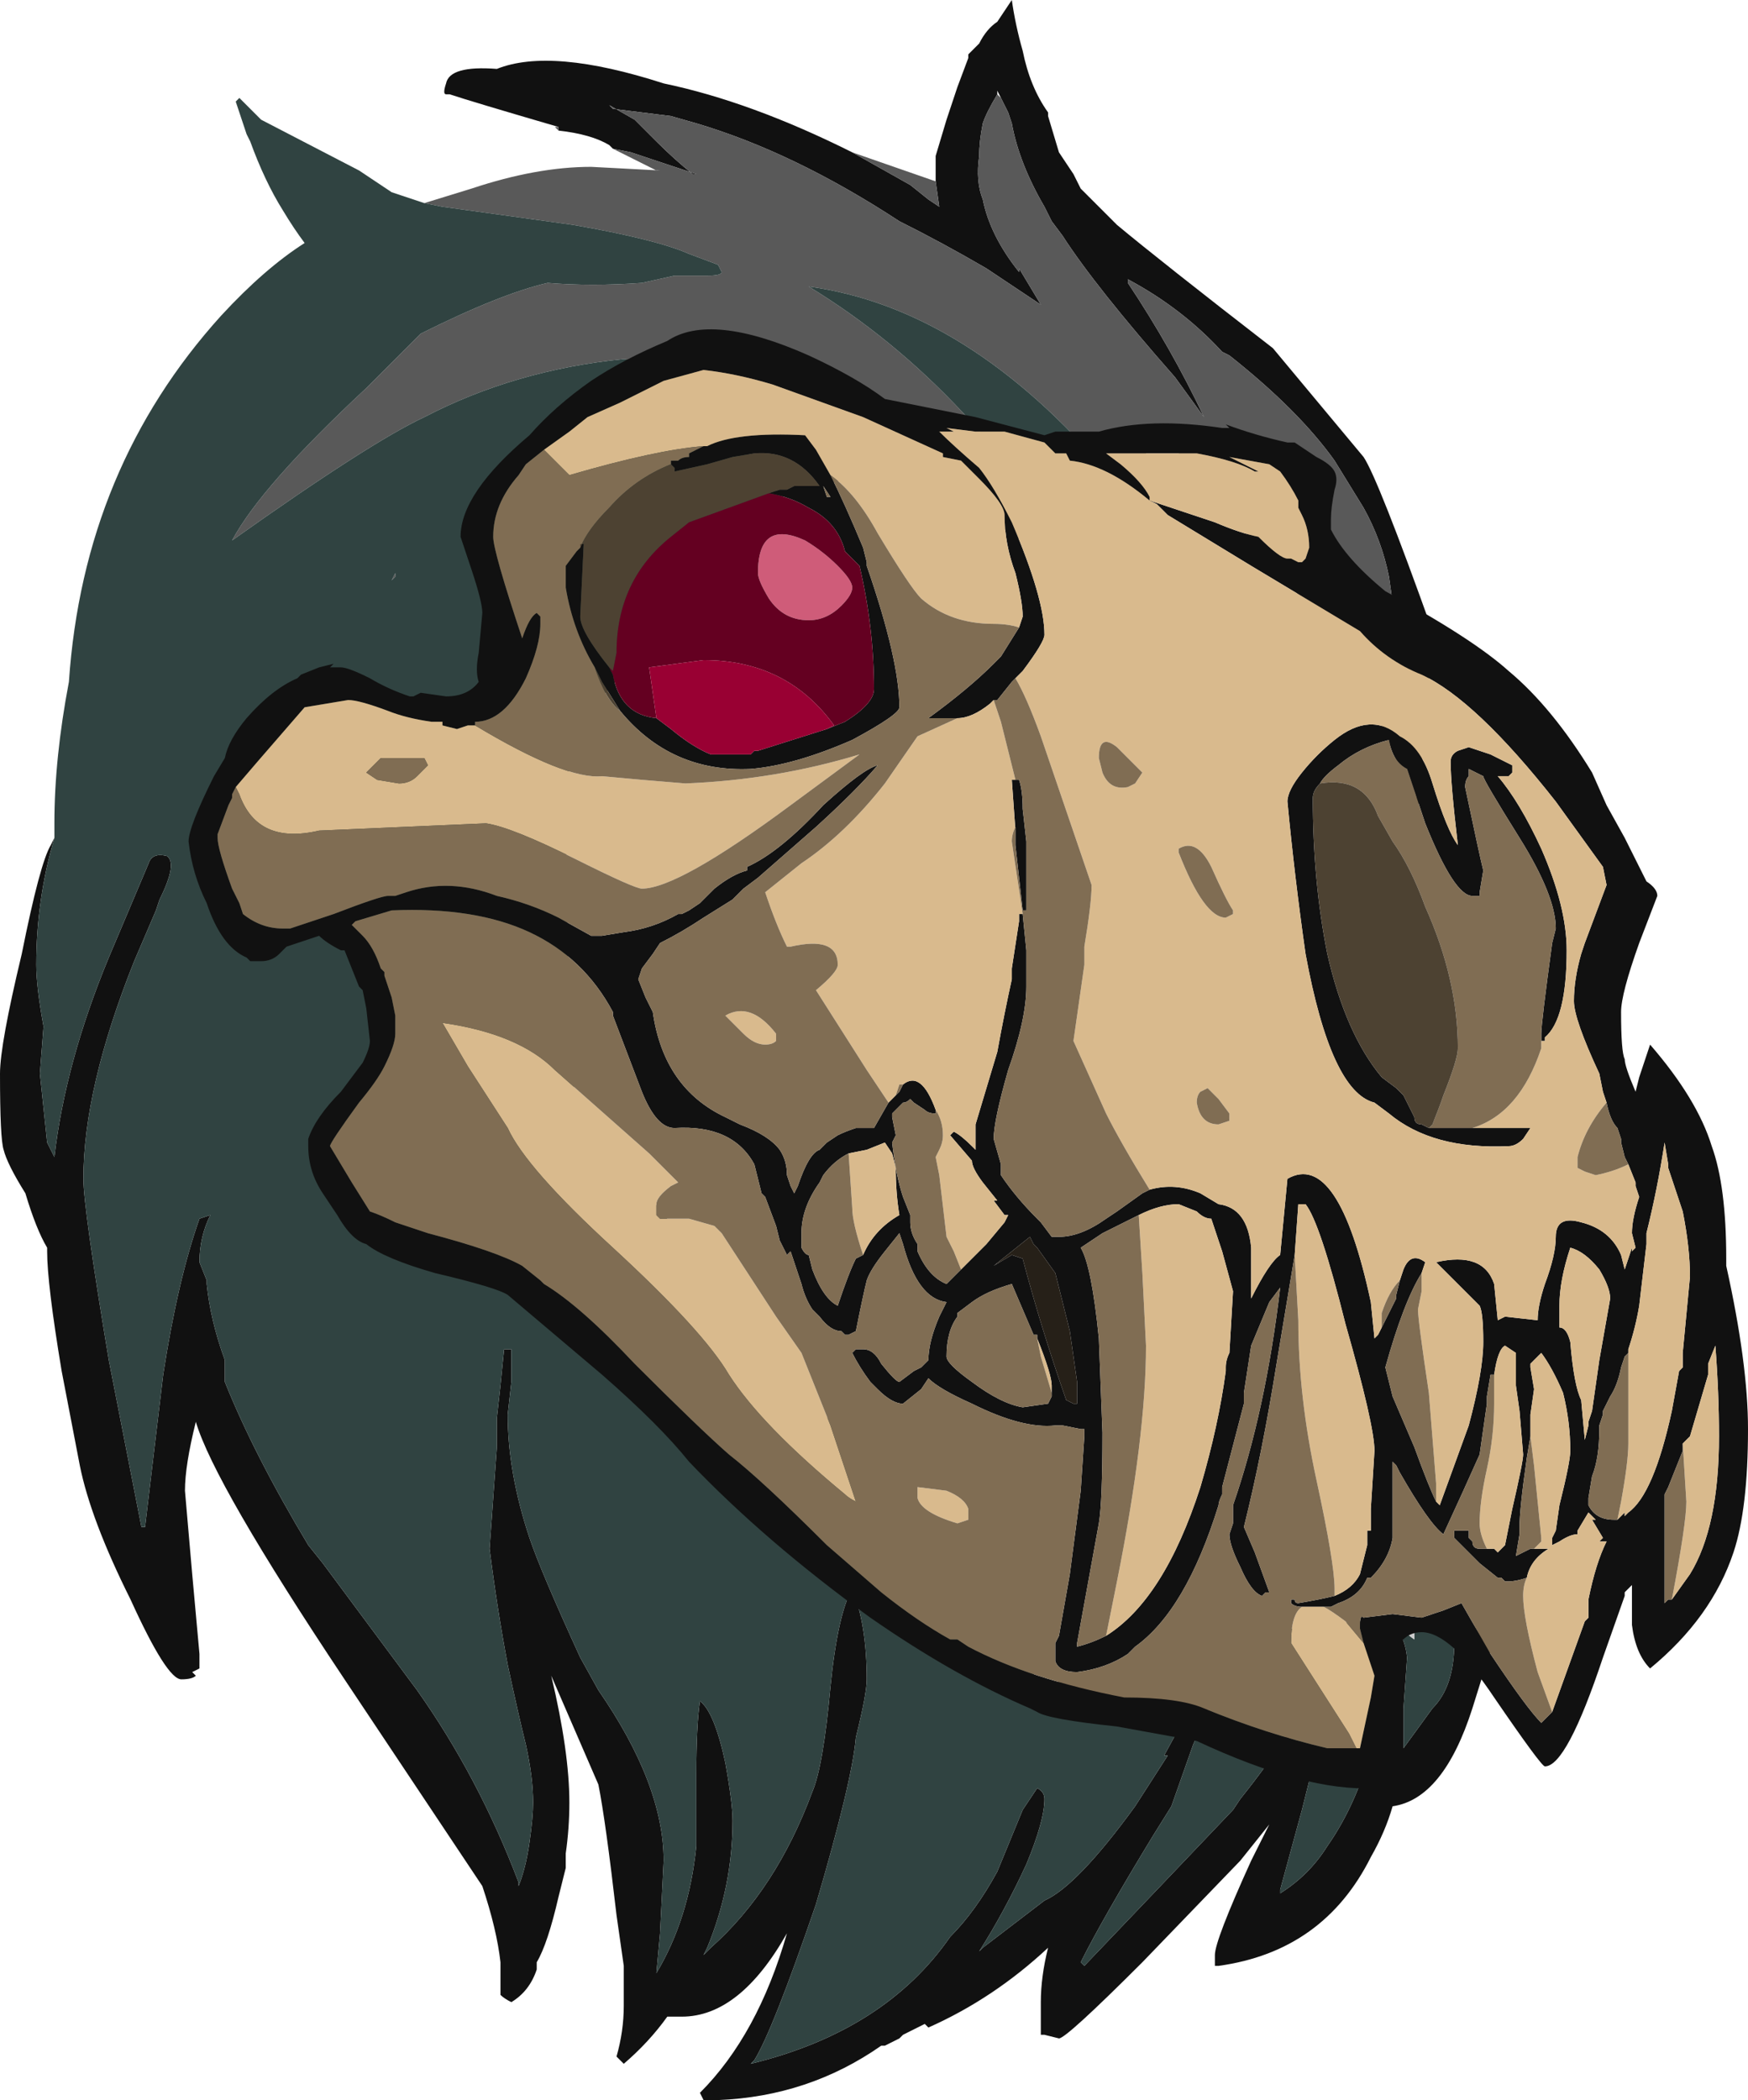 <?xml version="1.0" encoding="UTF-8" standalone="no"?>
<svg xmlns:ffdec="https://www.free-decompiler.com/flash" xmlns:xlink="http://www.w3.org/1999/xlink" ffdec:objectType="shape" height="28.95px" width="24.1px" xmlns="http://www.w3.org/2000/svg">
  <g transform="matrix(1.0, 0.0, 0.0, 1.0, 11.1, 32.05)">
    <path d="M1.8 -29.55 L1.8 -29.9 1.95 -30.4 2.1 -30.85 2.25 -31.25 2.25 -31.3 2.4 -31.45 Q2.5 -31.65 2.65 -31.75 L2.85 -32.05 Q2.9 -31.7 3.0 -31.35 3.1 -30.85 3.35 -30.5 L3.35 -30.45 3.5 -29.95 Q3.6 -29.8 3.7 -29.65 L3.8 -29.45 Q4.0 -29.25 4.3 -28.95 4.9 -28.45 6.45 -27.25 L7.7 -25.75 Q7.9 -25.45 8.65 -23.35 L8.45 -20.85 8.1 -23.75 8.05 -24.1 Q7.95 -24.6 7.7 -25.05 L7.3 -25.7 Q6.8 -26.4 5.85 -27.15 L5.75 -27.2 Q5.2 -27.8 4.45 -28.2 L4.45 -28.15 Q5.05 -27.25 5.5 -26.3 L5.1 -26.85 Q4.0 -28.1 3.55 -28.8 L3.4 -29.0 3.3 -29.2 Q2.95 -29.8 2.85 -30.35 L2.8 -30.5 2.7 -30.7 2.65 -30.8 2.65 -30.75 Q2.5 -30.5 2.45 -30.35 2.4 -30.1 2.4 -29.9 2.35 -29.55 2.45 -29.3 2.55 -28.8 2.95 -28.3 L2.95 -28.35 3.25 -27.85 2.5 -28.35 Q1.9 -28.7 1.3 -29.0 -0.15 -29.95 -1.5 -30.35 L-1.85 -30.45 -2.65 -30.55 -2.7 -30.6 -2.35 -30.4 -2.05 -30.1 Q-1.8 -29.85 -1.55 -29.65 L-1.5 -29.65 -2.4 -29.95 -2.65 -30.0 -2.7 -30.05 Q-2.95 -30.2 -3.4 -30.25 L-3.4 -30.3 Q-4.6 -30.65 -4.9 -30.75 L-4.95 -30.75 Q-5.0 -30.75 -4.95 -30.9 -4.9 -31.15 -4.25 -31.1 -3.5 -31.4 -1.95 -30.9 -0.75 -30.65 0.65 -29.95 L1.45 -29.5 1.7 -29.3 1.85 -29.2 1.8 -29.55 M7.45 -23.25 L7.35 -23.2 7.45 -23.25 M1.45 -25.6 L0.95 -25.55 1.45 -25.6 M3.25 -8.85 L4.1 -8.9 5.7 -9.45 5.75 -9.4 5.55 -8.45 5.35 -8.0 5.05 -7.15 4.8 -6.75 Q4.1 -5.6 3.8 -5.0 L3.85 -4.95 4.9 -6.05 5.9 -7.1 6.0 -7.25 Q6.4 -7.75 6.65 -8.15 L6.95 -7.5 6.85 -7.1 6.55 -6.0 6.55 -5.95 Q6.95 -6.2 7.2 -6.6 7.55 -7.1 7.75 -7.75 L7.95 -9.7 Q8.25 -9.65 8.3 -9.2 L8.25 -8.5 8.25 -7.95 8.65 -8.5 Q8.95 -8.8 8.95 -9.4 L8.95 -9.5 9.15 -9.75 9.45 -9.3 9.2 -8.5 Q8.8 -7.25 8.1 -7.15 8.0 -6.8 7.8 -6.45 7.15 -5.15 5.7 -4.95 L5.65 -4.95 5.65 -5.1 Q5.65 -5.3 6.15 -6.4 L6.4 -6.9 6.0 -6.4 4.65 -5.0 Q3.6 -3.95 3.5 -3.95 L3.3 -4.0 3.25 -4.0 3.25 -4.45 Q3.25 -4.8 3.35 -5.2 2.6 -4.5 1.7 -4.1 L1.65 -4.15 1.35 -4.0 1.3 -3.95 1.1 -3.85 1.05 -3.85 Q0.05 -3.15 -1.2 -3.1 L-1.4 -3.1 -1.45 -3.2 Q-0.65 -4.0 -0.25 -5.4 -0.9 -4.25 -1.7 -4.25 L-1.9 -4.25 Q-2.15 -3.9 -2.5 -3.6 L-2.6 -3.7 Q-2.5 -4.05 -2.5 -4.4 L-2.5 -4.95 -2.6 -5.65 Q-2.75 -6.95 -2.85 -7.45 L-3.5 -8.95 Q-3.25 -7.9 -3.25 -7.2 -3.25 -6.85 -3.3 -6.5 L-3.3 -6.3 -3.4 -5.9 Q-3.55 -5.25 -3.7 -5.0 L-3.7 -4.9 Q-3.8 -4.6 -4.05 -4.45 -4.15 -4.5 -4.2 -4.55 L-4.2 -5.0 Q-4.25 -5.45 -4.45 -6.05 L-6.35 -8.9 Q-8.15 -11.6 -8.4 -12.45 -8.55 -11.85 -8.55 -11.5 L-8.45 -10.35 -8.35 -9.25 Q-8.35 -9.15 -8.35 -9.05 L-8.45 -9.0 -8.4 -8.95 Q-8.45 -8.9 -8.6 -8.9 -8.8 -8.9 -9.3 -10.0 -9.85 -11.1 -10.0 -11.85 L-10.25 -13.15 Q-10.45 -14.35 -10.45 -14.8 L-10.45 -14.85 Q-10.6 -15.1 -10.75 -15.6 -11.0 -16.0 -11.05 -16.2 -11.1 -16.35 -11.1 -17.25 -11.1 -17.65 -10.8 -18.9 -10.55 -20.15 -10.4 -20.4 L-10.35 -20.5 Q-10.6 -19.65 -10.6 -18.75 -10.6 -18.45 -10.5 -17.9 L-10.55 -17.25 -10.45 -16.3 -10.35 -16.1 Q-10.2 -17.4 -9.6 -18.85 L-9.05 -20.15 Q-9.0 -20.3 -8.8 -20.25 -8.65 -20.15 -8.9 -19.65 L-8.95 -19.5 -9.25 -18.8 Q-9.95 -17.05 -9.95 -15.8 -9.95 -15.4 -9.6 -13.3 L-9.15 -11.0 -9.1 -11.0 -8.85 -13.1 Q-8.65 -14.4 -8.35 -15.25 L-8.2 -15.3 Q-8.35 -15.0 -8.35 -14.65 L-8.25 -14.4 -8.25 -14.35 Q-8.2 -13.85 -8.0 -13.3 L-8.0 -13.0 Q-7.6 -12.0 -6.85 -10.75 L-6.65 -10.5 -5.35 -8.75 Q-4.5 -7.55 -3.95 -6.1 L-3.95 -6.05 Q-3.85 -6.3 -3.8 -6.65 -3.75 -7.0 -3.75 -7.2 -3.75 -7.55 -3.85 -8.0 -3.95 -8.4 -4.1 -9.1 -4.25 -9.9 -4.35 -10.7 L-4.25 -12.1 -4.25 -12.5 -4.2 -12.95 -4.15 -13.45 -4.05 -13.45 Q-4.05 -13.3 -4.05 -13.0 L-4.1 -12.55 Q-4.1 -11.75 -3.8 -10.85 -3.65 -10.4 -3.1 -9.2 L-2.85 -8.75 Q-1.95 -7.45 -1.95 -6.4 L-2.0 -5.4 -2.05 -4.85 Q-1.6 -5.6 -1.5 -6.6 -1.5 -6.9 -1.5 -7.6 -1.5 -8.25 -1.45 -8.6 -1.25 -8.45 -1.1 -7.75 -1.0 -7.2 -1.0 -6.95 -1.0 -6.05 -1.35 -5.2 L-1.4 -5.1 -1.3 -5.2 Q-0.4 -6.0 0.1 -7.35 0.25 -7.7 0.35 -8.8 0.45 -9.8 0.65 -10.15 0.85 -9.65 0.85 -8.9 0.85 -8.7 0.7 -8.1 0.65 -7.5 0.15 -5.8 -0.45 -4.05 -0.7 -3.65 L-0.75 -3.6 Q1.1 -4.05 2.0 -5.35 2.35 -5.7 2.65 -6.25 L3.0 -7.1 3.2 -7.4 Q3.3 -7.35 3.3 -7.25 3.3 -6.95 3.05 -6.35 2.75 -5.7 2.4 -5.15 L2.45 -5.2 3.3 -5.85 Q3.75 -6.05 4.55 -7.15 L5.0 -7.85 4.95 -7.85 5.25 -8.4 3.25 -8.85" fill="#111111" fill-rule="evenodd" stroke="none"/>
    <path d="M8.45 -20.85 L7.45 -23.25 7.35 -23.2 5.15 -25.8 4.7 -25.8 4.85 -24.6 4.2 -25.5 Q2.25 -27.8 0.05 -28.1 2.35 -26.7 3.9 -24.0 L1.45 -25.6 0.95 -25.55 -0.35 -25.2 -1.6 -27.0 -2.5 -27.1 Q-4.0 -26.95 -5.25 -26.3 -6.0 -25.95 -7.9 -24.6 -7.5 -25.35 -6.05 -26.7 L-5.3 -27.45 Q-4.2 -28.0 -3.55 -28.15 -2.95 -28.1 -2.25 -28.15 L-1.8 -28.25 Q-1.55 -28.25 -1.35 -28.25 -1.15 -28.25 -1.15 -28.3 L-1.2 -28.4 -1.6 -28.55 Q-2.05 -28.75 -3.2 -28.95 L-5.0 -29.2 -5.25 -29.25 -4.6 -29.45 Q-3.7 -29.75 -2.95 -29.75 L-2.0 -29.7 -2.05 -29.7 -2.65 -30.0 -2.4 -29.95 -1.5 -29.65 -1.55 -29.65 Q-1.8 -29.85 -2.05 -30.1 L-2.35 -30.4 -2.7 -30.6 -2.65 -30.55 -1.85 -30.45 -1.5 -30.35 Q-0.15 -29.95 1.3 -29.0 1.9 -28.7 2.5 -28.35 L3.25 -27.85 2.95 -28.35 2.95 -28.3 Q2.55 -28.8 2.45 -29.3 2.35 -29.55 2.4 -29.9 2.4 -30.1 2.45 -30.35 2.5 -30.5 2.65 -30.75 L2.7 -30.7 2.8 -30.5 2.85 -30.35 Q2.95 -29.8 3.3 -29.2 L3.4 -29.0 3.55 -28.8 Q4.0 -28.1 5.1 -26.85 L5.5 -26.3 Q5.05 -27.25 4.45 -28.15 L4.45 -28.2 Q5.2 -27.8 5.75 -27.2 L5.85 -27.15 Q6.8 -26.4 7.3 -25.7 L7.7 -25.05 Q7.95 -24.6 8.05 -24.1 L8.1 -23.75 8.45 -20.85 M-3.2 -22.0 L-3.3 -21.0 -3.2 -22.0 M-3.25 -17.55 L-3.15 -16.8 -3.25 -17.55 M-3.4 -30.25 L-3.45 -30.3 -3.4 -30.3 -3.4 -30.25 M0.65 -29.95 L1.8 -29.55 1.85 -29.2 1.7 -29.3 1.45 -29.5 0.65 -29.95 M-5.7 -24.05 L-5.65 -24.15 -5.65 -24.1 -5.7 -24.05" fill="#595959" fill-rule="evenodd" stroke="none"/>
    <path d="M5.15 -25.8 L4.7 -25.8 5.15 -25.8 M4.85 -24.6 L3.9 -24.0 Q2.35 -26.7 0.05 -28.1 2.25 -27.8 4.2 -25.5 L4.85 -24.6 M-0.35 -25.2 L-3.2 -22.0 -3.3 -21.0 -3.25 -17.55 -3.15 -16.8 3.25 -8.85 5.25 -8.4 4.95 -7.85 5.0 -7.85 4.55 -7.15 Q3.75 -6.05 3.3 -5.85 L2.45 -5.2 2.4 -5.15 Q2.75 -5.7 3.05 -6.35 3.3 -6.95 3.3 -7.25 3.3 -7.35 3.2 -7.4 L3.0 -7.1 2.65 -6.25 Q2.35 -5.7 2.0 -5.35 1.1 -4.05 -0.75 -3.6 L-0.7 -3.65 Q-0.45 -4.05 0.15 -5.8 0.65 -7.5 0.7 -8.1 0.85 -8.7 0.85 -8.9 0.85 -9.65 0.65 -10.15 0.45 -9.8 0.35 -8.8 0.25 -7.7 0.1 -7.35 -0.4 -6.0 -1.3 -5.2 L-1.4 -5.1 -1.35 -5.2 Q-1.0 -6.05 -1.0 -6.95 -1.0 -7.2 -1.1 -7.75 -1.25 -8.45 -1.45 -8.6 -1.5 -8.25 -1.5 -7.6 -1.5 -6.9 -1.5 -6.6 -1.6 -5.6 -2.05 -4.85 L-2.0 -5.4 -1.95 -6.4 Q-1.95 -7.45 -2.85 -8.75 L-3.1 -9.2 Q-3.65 -10.4 -3.8 -10.85 -4.1 -11.75 -4.1 -12.55 L-4.05 -13.0 Q-4.05 -13.3 -4.05 -13.45 L-4.15 -13.45 -4.2 -12.95 -4.25 -12.5 -4.25 -12.1 -4.35 -10.7 Q-4.25 -9.9 -4.1 -9.1 -3.95 -8.4 -3.85 -8.0 -3.75 -7.55 -3.75 -7.2 -3.75 -7.0 -3.8 -6.65 -3.85 -6.3 -3.95 -6.05 L-3.95 -6.1 Q-4.5 -7.55 -5.35 -8.75 L-6.65 -10.5 -6.85 -10.75 Q-7.6 -12.0 -8.0 -13.0 L-8.0 -13.3 Q-8.2 -13.85 -8.25 -14.35 L-8.25 -14.4 -8.35 -14.65 Q-8.35 -15.0 -8.2 -15.3 L-8.35 -15.25 Q-8.65 -14.4 -8.85 -13.1 L-9.1 -11.0 -9.15 -11.0 -9.6 -13.3 Q-9.95 -15.4 -9.95 -15.8 -9.95 -17.05 -9.25 -18.8 L-8.95 -19.5 -8.9 -19.65 Q-8.65 -20.15 -8.8 -20.25 -9.0 -20.3 -9.05 -20.15 L-9.6 -18.85 Q-10.2 -17.4 -10.35 -16.1 L-10.45 -16.3 -10.55 -17.25 -10.5 -17.9 Q-10.6 -18.45 -10.6 -18.75 -10.6 -19.65 -10.35 -20.5 L-10.35 -20.7 Q-10.35 -21.6 -10.15 -22.65 -9.95 -25.6 -8.05 -27.7 -7.45 -28.35 -6.9 -28.7 -7.05 -28.9 -7.2 -29.15 -7.45 -29.55 -7.65 -30.1 L-7.7 -30.2 -7.85 -30.65 -7.8 -30.7 -7.5 -30.4 -6.15 -29.7 -5.7 -29.4 -5.25 -29.25 -5.0 -29.2 -3.2 -28.95 Q-2.05 -28.75 -1.6 -28.55 L-1.2 -28.4 -1.15 -28.3 Q-1.15 -28.25 -1.35 -28.25 -1.55 -28.25 -1.8 -28.25 L-2.25 -28.15 Q-2.95 -28.1 -3.55 -28.15 -4.2 -28.0 -5.3 -27.45 L-6.05 -26.7 Q-7.5 -25.35 -7.9 -24.6 -6.0 -25.95 -5.25 -26.3 -4.0 -26.95 -2.5 -27.1 L-1.6 -27.0 -0.35 -25.2 M5.8 -9.5 L8.1 -9.75 Q8.25 -9.55 8.4 -9.45 L8.4 -9.75 8.95 -9.75 8.95 -9.5 8.95 -9.4 Q8.95 -8.8 8.65 -8.5 L8.25 -7.95 8.25 -8.5 8.3 -9.2 Q8.25 -9.65 7.95 -9.7 L7.75 -7.75 Q7.55 -7.1 7.2 -6.6 6.95 -6.2 6.55 -5.95 L6.55 -6.0 6.85 -7.1 6.95 -7.5 6.65 -8.15 Q6.4 -7.75 6.0 -7.25 L5.9 -7.1 4.9 -6.05 3.85 -4.95 3.8 -5.0 Q4.1 -5.6 4.8 -6.75 L5.05 -7.15 5.35 -8.0 5.55 -8.45 5.75 -9.4 5.8 -9.5 M-5.7 -24.05 L-5.65 -24.1 -5.65 -24.15 -5.7 -24.05" fill="#304341" fill-rule="evenodd" stroke="none"/>
    <path d="M4.1 -8.9 L5.7 -9.45 5.8 -9.5 5.75 -9.4 5.7 -9.45 4.1 -8.9" fill="#8c8c8c" fill-rule="evenodd" stroke="none"/>
    <path d="M8.1 -9.75 L8.4 -9.75 8.4 -9.45 Q8.25 -9.55 8.1 -9.75 M8.95 -9.75 L9.15 -9.75 8.95 -9.5 8.95 -9.75" fill="#cccccc" fill-rule="evenodd" stroke="none"/>
    <path d="M11.75 -19.7 L11.5 -19.05 Q11.25 -18.35 11.25 -18.1 11.25 -17.55 11.3 -17.45 11.3 -17.35 11.45 -17.0 L11.5 -17.2 11.65 -17.65 Q12.3 -16.9 12.5 -16.25 12.7 -15.7 12.7 -14.7 L12.7 -14.6 Q13.0 -13.25 13.0 -12.35 13.0 -11.25 12.8 -10.65 12.5 -9.75 11.65 -9.05 11.45 -9.25 11.4 -9.65 L11.4 -10.2 11.3 -10.1 11.3 -10.05 11.0 -9.2 Q10.5 -7.7 10.2 -7.7 10.15 -7.7 9.5 -8.65 8.9 -9.55 8.5 -9.55 8.15 -9.55 8.05 -9.0 8.0 -8.7 8.0 -8.45 8.0 -8.35 8.05 -8.1 L8.15 -7.75 Q8.15 -7.65 8.1 -7.55 8.0 -7.4 7.85 -7.4 6.9 -7.35 5.4 -8.05 L4.3 -8.25 Q3.35 -8.35 3.2 -8.45 L3.1 -8.5 Q2.05 -8.95 0.9 -9.75 -0.55 -10.8 -1.6 -11.9 -2.0 -12.4 -2.8 -13.1 -3.45 -13.65 -4.1 -14.2 -4.25 -14.3 -5.1 -14.5 -5.8 -14.7 -6.05 -14.9 -6.25 -14.95 -6.45 -15.3 L-6.65 -15.6 Q-6.85 -15.9 -6.85 -16.25 L-6.85 -16.35 Q-6.75 -16.65 -6.4 -17.0 L-6.1 -17.4 Q-6.0 -17.6 -6.0 -17.7 L-6.05 -18.15 -6.1 -18.4 -6.15 -18.45 -6.35 -18.95 -6.4 -18.95 Q-6.6 -19.05 -6.7 -19.15 L-7.15 -19.0 -7.25 -18.9 Q-7.35 -18.8 -7.5 -18.8 L-7.65 -18.8 -7.7 -18.85 Q-8.05 -19.0 -8.25 -19.6 -8.45 -20.0 -8.5 -20.45 -8.5 -20.65 -8.15 -21.35 L-8.0 -21.6 Q-7.95 -21.85 -7.7 -22.15 -7.35 -22.55 -7.0 -22.7 L-6.95 -22.75 -6.7 -22.85 -6.5 -22.9 -6.55 -22.85 -6.4 -22.85 Q-6.3 -22.85 -6.0 -22.7 -5.75 -22.55 -5.45 -22.45 L-5.4 -22.45 -5.3 -22.5 -4.95 -22.45 Q-4.65 -22.45 -4.5 -22.65 -4.55 -22.8 -4.5 -23.05 L-4.45 -23.6 Q-4.45 -23.75 -4.6 -24.2 L-4.75 -24.65 Q-4.75 -25.25 -3.8 -26.05 -3.45 -26.45 -2.95 -26.8 -2.5 -27.1 -1.9 -27.35 -1.3 -27.75 0.05 -27.15 0.7 -26.85 1.1 -26.55 L2.35 -26.3 3.3 -26.05 3.45 -26.1 4.05 -26.1 Q4.75 -26.3 5.75 -26.15 L5.85 -26.15 5.8 -26.2 Q6.2 -26.05 6.65 -25.95 L6.75 -25.95 7.05 -25.75 Q7.25 -25.65 7.3 -25.55 7.35 -25.45 7.3 -25.3 7.25 -25.05 7.25 -24.9 L7.25 -24.75 Q7.45 -24.35 8.0 -23.9 9.2 -23.25 9.7 -22.8 10.3 -22.3 10.85 -21.4 L11.05 -20.95 11.3 -20.5 11.6 -19.9 Q11.75 -19.8 11.75 -19.7 M11.2 -11.1 L11.3 -11.2 11.3 -11.15 11.35 -11.2 Q11.7 -11.45 11.95 -12.6 L12.05 -13.15 12.1 -13.2 12.1 -13.4 12.2 -14.45 Q12.2 -14.85 12.1 -15.35 L11.9 -15.95 11.9 -16.0 11.85 -16.3 Q11.75 -15.65 11.6 -15.05 L11.6 -14.9 11.5 -14.05 Q11.45 -13.75 11.35 -13.45 L11.35 -13.4 11.3 -13.35 11.25 -13.2 Q11.2 -12.95 11.1 -12.8 L11.0 -12.6 11.0 -12.55 10.95 -12.4 10.95 -12.35 Q10.95 -11.95 10.85 -11.7 L10.8 -11.4 10.8 -11.3 Q10.9 -11.1 11.15 -11.1 L11.2 -11.1 M11.05 -16.85 L11.0 -17.0 10.95 -17.25 Q10.6 -18.0 10.6 -18.25 10.6 -18.55 10.7 -18.9 L10.75 -19.05 11.05 -19.85 11.0 -20.1 10.35 -21.0 Q9.25 -22.4 8.5 -22.75 8.0 -22.95 7.65 -23.35 L6.15 -24.25 5.0 -24.95 4.85 -25.1 4.75 -25.15 5.65 -24.85 Q6.0 -24.7 6.25 -24.65 6.55 -24.35 6.65 -24.35 L6.7 -24.35 6.8 -24.3 6.85 -24.3 6.9 -24.35 6.95 -24.5 Q6.95 -24.75 6.85 -24.95 L6.8 -25.05 6.8 -25.15 Q6.7 -25.35 6.55 -25.55 L6.4 -25.65 5.85 -25.75 6.25 -25.55 6.2 -25.55 Q5.95 -25.7 5.4 -25.8 L4.15 -25.8 4.35 -25.65 Q4.65 -25.4 4.75 -25.2 L4.75 -25.15 Q4.15 -25.65 3.65 -25.7 L3.6 -25.8 3.45 -25.8 3.3 -25.95 2.75 -26.1 2.35 -26.1 1.95 -26.15 2.05 -26.1 1.85 -26.1 Q2.05 -25.9 2.4 -25.6 2.6 -25.35 2.85 -24.85 3.3 -23.8 3.3 -23.3 3.3 -23.2 3.0 -22.8 L2.9 -22.7 2.85 -22.65 2.65 -22.4 2.6 -22.4 2.55 -22.35 Q2.3 -22.15 2.1 -22.15 L1.7 -22.15 Q2.25 -22.55 2.6 -22.9 L2.7 -23.0 2.95 -23.4 3.0 -23.55 Q3.0 -23.75 2.9 -24.15 2.75 -24.55 2.75 -24.95 2.75 -25.1 2.4 -25.45 L2.15 -25.7 1.9 -25.75 1.9 -25.8 0.8 -26.3 -0.45 -26.75 Q-0.95 -26.9 -1.4 -26.95 L-1.95 -26.8 -2.55 -26.5 -3.0 -26.3 -3.25 -26.1 -3.6 -25.85 -3.85 -25.65 -3.95 -25.5 Q-4.3 -25.1 -4.3 -24.65 -4.3 -24.45 -3.9 -23.25 -3.8 -23.55 -3.7 -23.6 L-3.65 -23.55 -3.65 -23.45 Q-3.65 -23.15 -3.85 -22.7 -4.15 -22.1 -4.55 -22.1 L-4.55 -22.05 -4.65 -22.05 -4.8 -22.0 -5.0 -22.05 -5.0 -22.1 -5.15 -22.1 Q-5.5 -22.15 -5.75 -22.25 -6.15 -22.4 -6.3 -22.4 L-6.9 -22.3 -7.55 -21.55 -7.85 -21.2 -7.9 -21.1 -7.9 -21.05 -7.95 -20.95 -8.1 -20.55 -8.1 -20.5 Q-8.1 -20.35 -7.9 -19.8 L-7.8 -19.6 -7.75 -19.45 Q-7.5 -19.25 -7.2 -19.25 L-7.1 -19.25 -6.5 -19.45 Q-5.85 -19.7 -5.75 -19.7 L-5.65 -19.7 -5.5 -19.75 Q-4.9 -19.95 -4.25 -19.7 -3.8 -19.6 -3.4 -19.4 L-2.95 -19.15 -2.8 -19.15 -2.5 -19.2 Q-2.1 -19.25 -1.75 -19.45 L-1.7 -19.45 -1.6 -19.5 -1.45 -19.6 -1.25 -19.8 Q-1.0 -20.0 -0.8 -20.05 L-0.8 -20.1 Q-0.35 -20.3 0.25 -20.95 0.8 -21.45 1.0 -21.5 0.7 -21.15 0.15 -20.65 L-0.65 -19.95 -0.85 -19.8 -1.0 -19.65 -1.4 -19.4 Q-1.7 -19.2 -2.0 -19.05 L-2.1 -18.9 -2.25 -18.7 -2.3 -18.55 -2.2 -18.3 -2.1 -18.1 Q-1.95 -17.05 -1.1 -16.65 L-0.9 -16.55 Q-0.5 -16.4 -0.35 -16.2 -0.25 -16.05 -0.25 -15.85 L-0.2 -15.7 -0.15 -15.6 -0.1 -15.7 Q0.05 -16.15 0.2 -16.2 L0.3 -16.3 0.45 -16.4 Q0.55 -16.45 0.7 -16.5 L0.95 -16.5 1.15 -16.85 1.25 -16.95 1.3 -17.0 1.35 -17.1 Q1.6 -17.3 1.8 -16.75 L1.8 -16.7 Q1.7 -16.7 1.65 -16.75 L1.5 -16.85 1.45 -16.9 Q1.4 -16.85 1.35 -16.85 L1.2 -16.7 1.2 -16.65 1.25 -16.4 1.2 -16.3 Q1.25 -15.85 1.35 -15.55 L1.45 -15.3 1.45 -15.2 Q1.45 -15.05 1.55 -14.9 L1.55 -14.8 Q1.7 -14.45 1.95 -14.35 L2.15 -14.55 2.5 -14.9 2.75 -15.2 2.8 -15.3 2.75 -15.3 2.6 -15.5 2.65 -15.5 2.45 -15.75 Q2.3 -15.95 2.3 -16.05 L2.0 -16.4 2.05 -16.45 Q2.15 -16.4 2.3 -16.25 L2.35 -16.2 2.35 -16.55 2.65 -17.55 Q2.75 -18.1 2.85 -18.55 L2.85 -18.7 2.95 -19.35 2.95 -19.45 3.0 -19.45 3.05 -18.95 3.05 -18.45 Q3.05 -18.0 2.8 -17.3 2.6 -16.6 2.6 -16.35 L2.7 -16.0 2.7 -15.85 Q2.9 -15.55 3.2 -15.25 L3.25 -15.2 3.4 -15.0 3.5 -15.0 Q3.8 -15.0 4.15 -15.25 L4.3 -15.35 4.65 -15.6 4.75 -15.65 Q5.1 -15.75 5.45 -15.6 L5.7 -15.45 Q6.1 -15.4 6.15 -14.85 L6.15 -14.15 Q6.4 -14.65 6.55 -14.75 L6.65 -15.8 Q7.35 -16.2 7.8 -14.1 L7.85 -13.6 7.9 -13.65 7.95 -13.75 8.15 -14.15 8.15 -14.2 8.2 -14.4 8.25 -14.55 Q8.35 -14.8 8.55 -14.65 L8.5 -14.5 Q8.25 -14.1 8.0 -13.2 L8.1 -12.8 8.4 -12.1 Q8.6 -11.55 8.7 -11.35 L8.75 -11.3 9.15 -12.4 Q9.35 -13.15 9.35 -13.55 9.35 -13.95 9.3 -14.05 L8.7 -14.65 Q9.35 -14.8 9.5 -14.35 L9.55 -13.85 9.65 -13.9 10.1 -13.85 Q10.1 -14.05 10.2 -14.35 10.35 -14.75 10.35 -15.0 10.35 -15.3 10.7 -15.2 11.1 -15.1 11.25 -14.75 L11.3 -14.55 11.4 -14.85 11.4 -14.8 11.45 -14.85 11.4 -15.05 Q11.4 -15.25 11.5 -15.55 L11.45 -15.7 11.45 -15.75 11.35 -16.0 11.3 -16.1 11.25 -16.3 11.25 -16.35 11.2 -16.5 Q11.1 -16.6 11.05 -16.85 M9.2 -16.5 L10.0 -16.5 9.9 -16.35 Q9.8 -16.25 9.7 -16.25 8.65 -16.2 8.05 -16.7 L7.85 -16.85 Q7.25 -17.0 6.9 -18.9 6.75 -19.95 6.65 -21.0 6.65 -21.15 6.85 -21.4 7.05 -21.65 7.3 -21.85 7.8 -22.25 8.2 -21.9 8.5 -21.75 8.65 -21.25 8.85 -20.6 9.0 -20.4 8.9 -21.25 8.9 -21.55 8.9 -21.65 9.0 -21.7 L9.15 -21.75 9.45 -21.65 9.75 -21.5 9.75 -21.4 9.7 -21.35 Q9.65 -21.35 9.55 -21.35 9.85 -21.0 10.15 -20.35 10.5 -19.55 10.5 -18.95 10.5 -18.0 10.2 -17.75 L10.2 -17.7 10.15 -17.7 10.15 -17.8 Q10.15 -17.95 10.3 -19.05 L10.35 -19.25 Q10.35 -19.7 9.85 -20.5 9.35 -21.3 9.35 -21.35 9.25 -21.4 9.15 -21.45 L9.15 -21.35 Q9.1 -21.3 9.1 -21.2 9.3 -20.25 9.35 -20.05 L9.3 -19.75 9.3 -19.7 9.2 -19.7 Q8.95 -19.7 8.55 -20.7 L8.3 -21.45 Q8.1 -21.55 8.05 -21.85 7.65 -21.75 7.35 -21.5 7.15 -21.35 7.1 -21.25 7.0 -21.15 7.0 -21.05 7.0 -19.9 7.2 -18.9 7.45 -17.8 7.95 -17.2 L8.15 -17.05 8.25 -16.95 8.4 -16.65 Q8.4 -16.55 8.5 -16.55 L8.6 -16.5 8.65 -16.5 Q8.8 -16.5 9.2 -16.5 M-1.4 -25.9 L-1.35 -25.9 Q-0.95 -26.1 0.0 -26.05 L0.15 -25.85 0.35 -25.5 Q0.55 -25.1 0.8 -24.5 L0.85 -24.3 0.85 -24.25 Q1.3 -22.95 1.3 -22.3 1.3 -22.2 0.65 -21.85 -0.15 -21.5 -0.75 -21.45 -1.85 -21.4 -2.55 -22.25 L-2.8 -22.65 -2.9 -22.85 Q-3.2 -23.35 -3.3 -23.95 L-3.3 -24.25 -3.15 -24.45 -3.1 -24.5 -3.1 -24.55 -3.05 -24.55 -3.05 -24.6 -3.1 -23.55 Q-3.1 -23.35 -2.7 -22.85 L-2.65 -22.75 Q-2.55 -22.2 -2.05 -22.15 L-1.85 -22.0 Q-1.55 -21.75 -1.3 -21.65 L-0.75 -21.65 -0.7 -21.7 -0.65 -21.7 0.3 -22.0 0.55 -22.1 Q0.95 -22.35 0.95 -22.55 0.95 -23.4 0.75 -24.25 L0.55 -24.45 Q0.45 -24.85 0.05 -25.05 -0.2 -25.2 -0.5 -25.25 L-0.35 -25.3 -0.25 -25.3 -0.15 -25.35 0.2 -25.35 Q-0.15 -25.85 -0.7 -25.8 L-1.0 -25.75 -1.35 -25.65 -1.8 -25.55 -1.8 -25.6 -1.85 -25.65 -1.85 -25.7 -1.75 -25.7 Q-1.7 -25.75 -1.6 -25.75 L-1.6 -25.8 -1.4 -25.9 M0.3 -25.2 L0.35 -25.2 0.25 -25.35 0.3 -25.2 M2.9 -21.3 L2.95 -21.3 Q3.0 -21.15 3.0 -20.9 L3.05 -20.45 3.05 -19.5 3.0 -19.5 2.9 -20.4 2.9 -20.6 2.85 -21.3 2.9 -21.3 M0.8 -14.75 Q0.95 -15.1 1.3 -15.3 1.25 -15.6 1.25 -15.95 L1.2 -16.15 1.1 -16.3 0.85 -16.2 0.6 -16.15 Q0.4 -16.05 0.25 -15.85 L0.2 -15.75 Q-0.05 -15.4 -0.05 -15.05 L-0.05 -14.85 Q0.0 -14.75 0.05 -14.75 L0.1 -14.55 Q0.25 -14.15 0.45 -14.05 0.6 -14.5 0.7 -14.7 L0.8 -14.75 M6.75 -14.75 L6.5 -13.25 Q6.3 -12.0 6.05 -11.0 L6.2 -10.65 6.4 -10.1 6.35 -10.1 6.3 -10.05 Q6.15 -10.1 6.0 -10.45 5.85 -10.75 5.85 -10.9 L5.9 -11.05 5.9 -11.3 Q6.35 -12.6 6.55 -14.3 L6.4 -14.1 6.15 -13.5 6.05 -12.85 6.05 -12.7 5.75 -11.55 5.75 -11.45 Q5.7 -11.35 5.7 -11.3 5.25 -9.85 4.55 -9.35 L4.45 -9.25 Q4.15 -9.05 3.75 -9.0 3.5 -9.0 3.45 -9.15 3.45 -9.25 3.45 -9.35 L3.45 -9.4 3.5 -9.5 3.65 -10.35 3.8 -11.5 3.85 -12.25 3.85 -12.35 3.8 -12.35 3.55 -12.4 3.45 -12.4 Q3.0 -12.35 2.3 -12.7 1.85 -12.9 1.7 -13.05 L1.6 -12.9 1.35 -12.7 Q1.2 -12.7 1.0 -12.9 L0.9 -13.0 Q0.75 -13.2 0.65 -13.4 L0.7 -13.45 0.8 -13.45 Q0.95 -13.45 1.05 -13.25 1.25 -13.0 1.3 -13.0 L1.5 -13.15 1.6 -13.2 1.7 -13.3 Q1.7 -13.55 1.85 -13.9 L1.95 -14.1 Q1.55 -14.15 1.35 -14.9 L1.3 -15.05 1.1 -14.8 Q0.9 -14.55 0.85 -14.4 0.8 -14.2 0.7 -13.7 L0.6 -13.65 0.55 -13.65 0.5 -13.7 Q0.35 -13.7 0.2 -13.9 L0.1 -14.0 Q0.0 -14.15 -0.05 -14.35 L-0.2 -14.8 -0.25 -14.75 -0.35 -14.95 -0.4 -15.15 -0.55 -15.55 -0.6 -15.6 -0.7 -16.0 Q-1.0 -16.55 -1.8 -16.5 -2.05 -16.5 -2.25 -17.0 L-2.65 -18.05 -2.65 -18.1 Q-3.05 -18.85 -3.8 -19.2 -4.55 -19.55 -5.7 -19.5 L-6.2 -19.35 -6.25 -19.3 -6.1 -19.15 Q-5.95 -19.0 -5.85 -18.7 L-5.8 -18.65 -5.8 -18.6 Q-5.75 -18.45 -5.7 -18.3 L-5.65 -18.05 -5.65 -17.8 Q-5.65 -17.65 -5.8 -17.35 -5.9 -17.15 -6.15 -16.85 -6.55 -16.3 -6.55 -16.25 L-6.25 -15.75 -6.0 -15.35 Q-5.85 -15.3 -5.65 -15.2 L-5.2 -15.05 Q-4.25 -14.8 -3.9 -14.6 L-3.65 -14.4 -3.6 -14.35 Q-3.1 -14.05 -2.35 -13.25 -1.45 -12.35 -1.05 -12.0 -0.6 -11.65 0.3 -10.75 L1.05 -10.1 Q1.55 -9.7 2.0 -9.45 2.05 -9.45 2.1 -9.45 L2.25 -9.35 Q3.1 -8.9 4.4 -8.65 5.15 -8.65 5.5 -8.5 6.35 -8.15 7.2 -7.95 L7.6 -7.95 7.65 -7.95 7.8 -8.65 7.85 -8.95 7.7 -9.4 7.65 -9.6 7.65 -9.65 Q7.65 -9.8 7.7 -9.75 L8.1 -9.8 8.5 -9.75 8.8 -9.85 9.05 -9.95 9.45 -9.25 Q9.95 -8.5 10.15 -8.3 L10.3 -8.45 10.75 -9.7 10.8 -9.75 10.8 -10.0 Q10.9 -10.5 11.05 -10.8 L10.95 -10.8 11.0 -10.85 10.85 -11.1 10.9 -11.1 10.8 -11.2 10.65 -10.95 10.65 -10.9 Q10.55 -10.9 10.4 -10.8 L10.3 -10.75 10.3 -10.85 10.35 -10.95 10.4 -11.3 Q10.55 -11.9 10.55 -12.05 10.55 -12.45 10.45 -12.85 10.3 -13.2 10.15 -13.4 L10.0 -13.25 10.0 -13.2 10.05 -12.9 10.0 -12.55 10.0 -12.25 9.95 -11.95 Q9.85 -11.25 9.85 -11.0 L9.85 -10.9 9.8 -10.6 10.0 -10.7 10.05 -10.7 10.25 -10.7 Q10.0 -10.55 9.95 -10.3 9.8 -10.25 9.7 -10.25 L9.65 -10.25 9.6 -10.3 9.55 -10.3 9.3 -10.5 8.95 -10.85 8.95 -10.95 9.15 -10.95 Q9.15 -10.9 9.15 -10.85 L9.2 -10.8 Q9.2 -10.7 9.3 -10.7 L9.4 -10.7 9.5 -10.7 9.55 -10.65 9.65 -10.75 9.75 -11.25 Q9.9 -11.9 9.9 -12.0 L9.85 -12.6 9.8 -12.95 9.8 -13.4 9.65 -13.5 Q9.55 -13.45 9.5 -13.1 L9.45 -13.1 9.4 -12.8 9.4 -12.7 9.3 -12.0 Q9.1 -11.55 8.8 -10.9 8.6 -11.05 8.2 -11.75 L8.15 -11.85 8.1 -11.9 8.1 -10.85 Q8.05 -10.55 7.8 -10.3 L7.75 -10.3 Q7.65 -10.05 7.35 -9.95 L7.25 -9.9 7.15 -9.9 6.85 -9.9 Q6.75 -9.9 6.7 -9.95 L6.7 -10.0 6.75 -10.0 Q6.75 -9.95 6.8 -9.95 7.1 -10.0 7.3 -10.05 7.55 -10.15 7.65 -10.35 L7.75 -10.75 7.75 -10.95 7.8 -10.95 7.8 -11.25 7.85 -12.05 Q7.85 -12.4 7.45 -13.8 7.1 -15.2 6.9 -15.45 L6.8 -15.45 6.75 -14.75 M2.6 -14.6 L2.85 -14.75 3.0 -14.7 Q3.25 -13.75 3.6 -12.75 L3.7 -12.7 3.75 -12.7 3.75 -13.0 3.65 -13.7 3.45 -14.5 3.2 -14.85 3.15 -14.9 3.1 -15.0 2.6 -14.6 M4.6 -15.3 L4.1 -15.05 3.8 -14.85 Q3.95 -14.6 4.05 -13.6 L4.1 -12.3 Q4.1 -11.35 4.05 -11.05 L3.75 -9.4 3.75 -9.35 Q3.95 -9.4 4.15 -9.5 4.95 -10.0 5.45 -11.55 5.7 -12.4 5.8 -13.15 L5.8 -13.2 Q5.8 -13.3 5.85 -13.4 L5.9 -14.25 5.75 -14.8 5.6 -15.25 Q5.5 -15.25 5.4 -15.35 L5.15 -15.45 Q4.9 -15.45 4.6 -15.3 M10.95 -14.55 Q10.75 -14.8 10.55 -14.85 10.4 -14.4 10.4 -14.05 L10.4 -13.75 Q10.5 -13.75 10.55 -13.55 10.6 -12.95 10.7 -12.75 L10.75 -12.2 10.8 -12.4 10.8 -12.45 10.85 -12.6 10.95 -13.3 11.1 -14.15 Q11.1 -14.3 10.95 -14.55 M3.2 -13.6 L3.2 -13.65 3.15 -13.65 2.85 -14.35 Q2.5 -14.25 2.3 -14.1 L2.1 -13.95 2.1 -13.9 Q1.95 -13.7 1.95 -13.35 1.95 -13.25 2.3 -13.0 2.7 -12.7 3.0 -12.65 L3.35 -12.7 3.4 -12.8 3.4 -12.85 3.4 -12.95 Q3.4 -13.1 3.2 -13.6 M11.95 -10.0 L12.2 -10.35 Q12.6 -11.0 12.6 -12.25 12.6 -12.85 12.55 -13.5 L12.45 -13.25 12.45 -13.1 12.2 -12.25 12.1 -12.15 12.1 -12.05 11.9 -11.55 11.85 -11.45 11.85 -9.95 11.9 -10.0 11.95 -10.0 M-3.6 -24.3 L-3.6 -24.3" fill="#111111" fill-rule="evenodd" stroke="none"/>
    <path d="M11.35 -13.45 Q11.45 -13.75 11.5 -14.05 L11.6 -14.9 11.6 -15.05 Q11.75 -15.65 11.85 -16.3 L11.9 -16.0 11.9 -15.95 12.1 -15.35 Q12.2 -14.85 12.2 -14.45 L12.1 -13.4 12.1 -13.2 12.05 -13.15 11.95 -12.6 Q11.7 -11.45 11.35 -11.2 L11.3 -11.15 11.3 -11.2 11.2 -11.1 11.25 -11.35 Q11.35 -11.9 11.35 -12.15 L11.35 -13.45 M2.9 -22.7 L3.0 -22.8 Q3.3 -23.2 3.3 -23.3 3.3 -23.8 2.85 -24.85 2.6 -25.35 2.4 -25.6 2.05 -25.9 1.85 -26.1 L2.05 -26.1 1.95 -26.15 2.35 -26.1 2.75 -26.1 3.3 -25.95 3.45 -25.8 3.6 -25.8 3.65 -25.7 Q4.15 -25.65 4.75 -25.15 L4.75 -25.2 Q4.65 -25.4 4.35 -25.65 L4.15 -25.8 5.4 -25.8 Q5.95 -25.7 6.2 -25.55 L6.25 -25.55 5.85 -25.75 6.4 -25.65 6.55 -25.55 Q6.7 -25.35 6.8 -25.15 L6.8 -25.05 6.85 -24.95 Q6.95 -24.75 6.95 -24.5 L6.9 -24.35 6.85 -24.3 6.8 -24.3 6.7 -24.35 6.65 -24.35 Q6.55 -24.35 6.25 -24.65 6.0 -24.7 5.65 -24.85 L4.75 -25.15 4.85 -25.1 5.0 -24.95 6.15 -24.25 7.65 -23.35 Q8.0 -22.95 8.5 -22.75 9.25 -22.4 10.35 -21.0 L11.0 -20.1 11.05 -19.85 10.75 -19.05 10.7 -18.9 Q10.6 -18.55 10.6 -18.25 10.6 -18.0 10.95 -17.25 L11.0 -17.0 11.05 -16.85 Q10.75 -16.5 10.65 -16.1 L10.65 -15.95 10.75 -15.9 10.9 -15.85 Q11.15 -15.9 11.35 -16.0 L11.45 -15.75 11.45 -15.7 11.5 -15.55 Q11.4 -15.25 11.4 -15.05 L11.45 -14.85 11.4 -14.8 11.4 -14.85 11.3 -14.55 11.25 -14.75 Q11.1 -15.1 10.7 -15.2 10.35 -15.3 10.35 -15.0 10.35 -14.75 10.2 -14.35 10.1 -14.05 10.1 -13.85 L9.65 -13.9 9.55 -13.85 9.5 -14.35 Q9.35 -14.8 8.7 -14.65 L9.3 -14.05 Q9.35 -13.95 9.35 -13.55 9.35 -13.15 9.15 -12.4 L8.75 -11.3 8.7 -11.35 8.7 -11.6 8.6 -12.85 Q8.45 -13.85 8.45 -14.0 L8.5 -14.25 8.5 -14.5 8.55 -14.65 Q8.35 -14.8 8.25 -14.55 L8.2 -14.4 Q8.05 -14.25 7.95 -13.95 L7.95 -13.75 7.9 -13.65 7.85 -13.6 7.8 -14.1 Q7.35 -16.2 6.65 -15.8 L6.55 -14.75 Q6.4 -14.65 6.15 -14.15 L6.15 -14.85 Q6.1 -15.4 5.7 -15.45 L5.45 -15.6 Q5.1 -15.75 4.75 -15.65 4.35 -16.3 4.15 -16.7 L3.7 -17.7 3.85 -18.75 3.85 -19.0 Q3.95 -19.6 3.95 -19.85 L3.25 -21.9 Q3.05 -22.45 2.9 -22.7 M10.15 -17.7 L10.2 -17.7 10.2 -17.75 Q10.5 -18.0 10.5 -18.95 10.5 -19.55 10.15 -20.35 9.85 -21.0 9.55 -21.35 9.65 -21.35 9.7 -21.35 L9.75 -21.4 9.75 -21.5 9.45 -21.65 9.15 -21.75 9.0 -21.7 Q8.9 -21.65 8.9 -21.55 8.9 -21.25 9.0 -20.4 8.85 -20.6 8.65 -21.25 8.5 -21.75 8.2 -21.9 7.8 -22.25 7.3 -21.85 7.05 -21.65 6.85 -21.4 6.65 -21.15 6.65 -21.0 6.75 -19.95 6.9 -18.9 7.25 -17.0 7.85 -16.85 L8.05 -16.7 Q8.65 -16.2 9.7 -16.25 9.8 -16.25 9.9 -16.35 L10.0 -16.5 9.2 -16.5 Q9.85 -16.7 10.15 -17.6 L10.15 -17.7 M0.35 -25.5 L0.15 -25.85 0.0 -26.05 Q-0.95 -26.1 -1.35 -25.9 L-1.4 -25.9 Q-2.05 -25.85 -3.25 -25.5 L-3.6 -25.85 -3.25 -26.1 -3.0 -26.3 -2.55 -26.5 -1.95 -26.8 -1.4 -26.95 Q-0.95 -26.9 -0.45 -26.75 L0.8 -26.3 1.9 -25.8 1.9 -25.75 2.15 -25.7 2.4 -25.45 Q2.75 -25.1 2.75 -24.95 2.75 -24.55 2.9 -24.15 3.0 -23.75 3.0 -23.55 L2.95 -23.4 Q2.8 -23.45 2.6 -23.45 2.0 -23.45 1.6 -23.8 1.45 -23.95 1.0 -24.7 0.7 -25.25 0.35 -25.5 M2.6 -22.4 L2.7 -22.1 2.9 -21.3 2.85 -21.3 2.9 -20.6 2.9 -20.65 Q2.85 -20.55 2.85 -20.45 L3.0 -19.45 2.95 -19.45 2.95 -19.35 2.85 -18.7 2.85 -18.55 Q2.75 -18.1 2.65 -17.55 L2.35 -16.55 2.35 -16.2 2.3 -16.25 Q2.15 -16.4 2.05 -16.45 L2.0 -16.4 2.3 -16.05 Q2.3 -15.95 2.45 -15.75 L2.65 -15.5 2.6 -15.5 2.75 -15.3 2.8 -15.3 2.75 -15.2 2.5 -14.9 2.15 -14.55 2.05 -14.8 1.95 -15.0 1.85 -15.85 1.8 -16.1 1.85 -16.2 Q1.9 -16.3 1.9 -16.4 1.9 -16.6 1.8 -16.75 1.6 -17.3 1.35 -17.1 L1.3 -17.1 1.25 -16.95 1.15 -16.85 0.85 -17.3 0.15 -18.4 Q0.45 -18.65 0.45 -18.75 0.45 -19.15 -0.2 -19.0 L-0.25 -19.0 Q-0.4 -19.3 -0.55 -19.75 L-0.05 -20.15 Q0.55 -20.55 1.1 -21.25 L1.55 -21.9 2.1 -22.15 Q2.3 -22.15 2.55 -22.35 L2.6 -22.4 M4.05 -21.6 L4.1 -21.4 Q4.2 -21.15 4.45 -21.2 L4.55 -21.25 4.65 -21.4 4.3 -21.75 Q4.05 -21.95 4.05 -21.6 M5.15 -20.35 Q5.15 -20.45 5.15 -20.3 5.5 -19.4 5.8 -19.4 L5.9 -19.45 5.9 -19.5 Q5.8 -19.65 5.6 -20.1 5.4 -20.5 5.15 -20.35 M0.6 -16.15 L0.85 -16.2 1.1 -16.3 1.2 -16.15 1.25 -15.95 Q1.25 -15.6 1.3 -15.3 0.95 -15.1 0.8 -14.75 0.65 -15.2 0.65 -15.4 L0.6 -16.15 M7.6 -7.95 L7.5 -8.15 6.7 -9.4 Q6.7 -9.8 6.85 -9.9 L7.15 -9.9 Q7.25 -9.85 7.45 -9.7 L7.7 -9.4 7.85 -8.95 7.8 -8.65 7.65 -7.95 7.6 -7.95 M7.3 -10.05 L7.3 -10.15 Q7.3 -10.5 7.05 -11.65 6.8 -12.8 6.8 -13.85 L6.75 -14.75 6.8 -15.45 6.9 -15.45 Q7.1 -15.2 7.45 -13.8 7.85 -12.4 7.85 -12.05 L7.8 -11.25 7.8 -10.95 7.75 -10.95 7.75 -10.75 7.65 -10.35 Q7.55 -10.15 7.3 -10.05 M5.55 -17.05 L5.45 -17.0 Q5.4 -16.95 5.4 -16.85 5.45 -16.55 5.7 -16.55 L5.85 -16.6 5.85 -16.7 5.7 -16.9 5.55 -17.05 M4.15 -9.5 L4.3 -10.25 Q4.7 -12.25 4.7 -13.5 L4.65 -14.5 4.6 -15.3 Q4.9 -15.45 5.15 -15.45 L5.4 -15.35 Q5.5 -15.25 5.6 -15.25 L5.75 -14.8 5.9 -14.25 5.85 -13.4 Q5.8 -13.3 5.8 -13.2 L5.8 -13.15 Q5.7 -12.4 5.45 -11.55 4.95 -10.0 4.15 -9.5 M10.95 -14.55 Q11.1 -14.3 11.1 -14.15 L10.95 -13.3 10.85 -12.6 10.8 -12.45 10.8 -12.4 10.75 -12.2 10.7 -12.75 Q10.6 -12.95 10.55 -13.55 10.5 -13.75 10.4 -13.75 L10.4 -14.05 Q10.4 -14.4 10.55 -14.85 10.75 -14.8 10.95 -14.55 M10.0 -12.25 L10.0 -12.55 10.05 -12.9 10.0 -13.2 10.0 -13.25 10.15 -13.4 Q10.3 -13.2 10.45 -12.85 10.55 -12.45 10.55 -12.05 10.55 -11.9 10.4 -11.3 L10.35 -10.95 10.3 -10.85 10.3 -10.75 10.4 -10.8 Q10.55 -10.9 10.65 -10.9 L10.65 -10.95 10.8 -11.2 10.9 -11.1 10.85 -11.1 11.0 -10.85 10.95 -10.8 11.05 -10.8 Q10.9 -10.5 10.8 -10.0 L10.8 -9.75 10.75 -9.7 10.3 -8.45 10.1 -9.0 Q9.9 -9.75 9.9 -10.05 9.9 -10.2 9.95 -10.3 10.0 -10.55 10.25 -10.7 L10.05 -10.7 10.15 -10.8 10.15 -10.85 10.05 -11.85 10.0 -12.25 M9.5 -13.1 Q9.55 -13.45 9.65 -13.5 L9.8 -13.4 9.8 -12.95 9.85 -12.6 9.9 -12.0 Q9.9 -11.9 9.75 -11.25 L9.65 -10.75 9.55 -10.65 9.5 -10.7 9.4 -10.7 Q9.3 -10.9 9.3 -11.05 9.3 -11.35 9.4 -11.8 9.5 -12.25 9.5 -12.7 L9.5 -13.1 M3.4 -12.85 L3.25 -13.35 3.2 -13.6 Q3.4 -13.1 3.4 -12.95 L3.4 -12.85 M0.7 -11.35 Q0.6 -11.4 0.55 -11.45 -0.6 -12.4 -1.05 -13.1 -1.4 -13.7 -2.65 -14.85 -3.85 -15.95 -4.1 -16.5 L-4.65 -17.35 -5.0 -17.95 Q-3.95 -17.8 -3.45 -17.3 L-2.15 -16.15 -1.75 -15.75 -1.85 -15.7 Q-2.05 -15.55 -2.05 -15.45 L-2.05 -15.3 -2.0 -15.25 -1.6 -15.25 -1.25 -15.15 -1.15 -15.05 -0.4 -13.9 -0.05 -13.4 0.35 -12.4 0.7 -11.35 M1.55 -11.55 L1.95 -11.5 Q2.2 -11.4 2.25 -11.25 L2.25 -11.1 2.1 -11.05 Q1.6 -11.2 1.55 -11.4 L1.55 -11.55 M12.1 -12.15 L12.2 -12.25 12.45 -13.1 12.45 -13.25 12.55 -13.5 Q12.6 -12.85 12.6 -12.25 12.6 -11.0 12.2 -10.35 L11.95 -10.0 Q12.15 -11.05 12.15 -11.35 L12.1 -12.15 M-4.55 -22.05 Q-3.3 -21.3 -2.8 -21.35 L-2.25 -21.3 -1.65 -21.25 Q-0.4 -21.3 0.75 -21.65 L-0.2 -20.95 Q-1.75 -19.8 -2.25 -19.8 -2.35 -19.8 -3.15 -20.2 -4.05 -20.65 -4.4 -20.7 L-6.7 -20.6 Q-7.55 -20.4 -7.8 -21.1 L-7.85 -21.2 -7.55 -21.55 -6.9 -22.3 -6.3 -22.4 Q-6.15 -22.4 -5.75 -22.25 -5.5 -22.15 -5.15 -22.1 L-5.0 -22.1 -5.0 -22.05 -4.8 -22.0 -4.65 -22.05 -4.55 -22.05 M-5.2 -21.5 L-5.25 -21.6 -5.85 -21.6 -6.05 -21.4 -5.9 -21.3 -5.6 -21.25 Q-5.45 -21.25 -5.35 -21.35 L-5.2 -21.5 M-0.4 -17.8 L-0.4 -17.7 Q-0.45 -17.65 -0.55 -17.65 -0.7 -17.65 -0.85 -17.8 L-1.1 -18.05 Q-0.75 -18.25 -0.4 -17.8" fill="#d9ba8d" fill-rule="evenodd" stroke="none"/>
    <path d="M11.35 -13.45 L11.35 -12.15 Q11.35 -11.9 11.25 -11.35 L11.2 -11.1 11.15 -11.1 Q10.9 -11.1 10.8 -11.3 L10.8 -11.4 10.85 -11.7 Q10.95 -11.95 10.95 -12.35 L10.95 -12.4 11.0 -12.55 11.0 -12.6 11.1 -12.8 Q11.2 -12.95 11.25 -13.2 L11.3 -13.35 11.35 -13.4 11.35 -13.45 M2.9 -22.7 Q3.05 -22.45 3.25 -21.9 L3.95 -19.85 Q3.95 -19.6 3.85 -19.0 L3.85 -18.75 3.7 -17.7 4.15 -16.7 Q4.35 -16.3 4.75 -15.65 L4.65 -15.6 4.3 -15.35 4.15 -15.25 Q3.8 -15.0 3.5 -15.0 L3.4 -15.0 3.25 -15.2 3.2 -15.25 Q2.9 -15.55 2.7 -15.85 L2.7 -16.0 2.6 -16.35 Q2.6 -16.6 2.8 -17.3 3.05 -18.0 3.05 -18.45 L3.05 -18.95 3.0 -19.45 2.85 -20.45 Q2.85 -20.55 2.9 -20.65 L2.9 -20.6 2.9 -20.4 3.0 -19.5 3.05 -19.5 3.05 -20.45 3.0 -20.9 Q3.0 -21.15 2.95 -21.3 L2.9 -21.3 2.7 -22.1 2.6 -22.4 2.65 -22.4 2.85 -22.65 2.9 -22.7 M7.95 -13.75 L7.95 -13.95 Q8.05 -14.25 8.2 -14.4 L8.15 -14.2 8.15 -14.15 7.95 -13.75 M8.5 -14.5 L8.5 -14.25 8.45 -14.0 Q8.45 -13.85 8.6 -12.85 L8.7 -11.6 8.7 -11.35 Q8.6 -11.55 8.4 -12.1 L8.1 -12.8 8.0 -13.2 Q8.25 -14.1 8.5 -14.5 M11.35 -16.0 Q11.15 -15.9 10.9 -15.85 L10.75 -15.9 10.65 -15.95 10.65 -16.1 Q10.75 -16.5 11.05 -16.85 11.1 -16.6 11.2 -16.5 L11.25 -16.35 11.25 -16.3 11.3 -16.1 11.35 -16.0 M9.2 -16.5 Q8.8 -16.5 8.65 -16.5 L8.6 -16.5 8.65 -16.55 Q8.75 -16.8 8.8 -16.95 9.0 -17.45 9.0 -17.6 9.0 -18.55 8.55 -19.55 8.35 -20.1 8.1 -20.45 L7.9 -20.8 Q7.7 -21.35 7.1 -21.25 7.15 -21.35 7.35 -21.5 7.65 -21.75 8.05 -21.85 8.1 -21.55 8.3 -21.45 L8.55 -20.7 Q8.95 -19.7 9.2 -19.7 L9.3 -19.7 9.3 -19.75 9.35 -20.05 Q9.3 -20.25 9.1 -21.2 9.1 -21.3 9.15 -21.35 L9.15 -21.45 Q9.25 -21.4 9.35 -21.35 9.35 -21.3 9.85 -20.5 10.35 -19.7 10.35 -19.25 L10.3 -19.05 Q10.15 -17.95 10.15 -17.8 L10.15 -17.7 10.15 -17.6 Q9.85 -16.7 9.2 -16.5 M0.35 -25.5 Q0.7 -25.25 1.0 -24.7 1.45 -23.95 1.6 -23.8 2.0 -23.45 2.6 -23.45 2.8 -23.45 2.95 -23.4 L2.7 -23.0 2.6 -22.9 Q2.25 -22.55 1.7 -22.15 L2.1 -22.15 1.55 -21.9 1.1 -21.25 Q0.55 -20.55 -0.05 -20.15 L-0.55 -19.75 Q-0.4 -19.3 -0.25 -19.0 L-0.2 -19.0 Q0.45 -19.15 0.45 -18.75 0.45 -18.65 0.15 -18.4 L0.85 -17.3 1.15 -16.85 0.95 -16.5 0.7 -16.5 Q0.55 -16.45 0.45 -16.4 L0.3 -16.3 0.2 -16.2 Q0.05 -16.15 -0.1 -15.7 L-0.15 -15.6 -0.2 -15.7 -0.25 -15.85 Q-0.25 -16.05 -0.35 -16.2 -0.5 -16.4 -0.9 -16.55 L-1.1 -16.65 Q-1.95 -17.05 -2.1 -18.1 L-2.2 -18.3 -2.3 -18.55 -2.25 -18.7 -2.1 -18.9 -2.0 -19.05 Q-1.7 -19.2 -1.4 -19.4 L-1.0 -19.65 -0.85 -19.8 -0.65 -19.95 0.15 -20.65 Q0.7 -21.15 1.0 -21.5 0.8 -21.45 0.25 -20.95 -0.35 -20.3 -0.8 -20.1 L-0.8 -20.05 Q-1.0 -20.0 -1.25 -19.8 L-1.45 -19.6 -1.6 -19.5 -1.7 -19.45 -1.75 -19.45 Q-2.1 -19.25 -2.5 -19.2 L-2.8 -19.15 -2.95 -19.15 -3.4 -19.4 Q-3.8 -19.6 -4.25 -19.7 -4.9 -19.95 -5.5 -19.75 L-5.65 -19.7 -5.75 -19.7 Q-5.85 -19.7 -6.5 -19.45 L-7.1 -19.25 -7.2 -19.25 Q-7.5 -19.25 -7.75 -19.45 L-7.8 -19.6 -7.9 -19.8 Q-8.1 -20.35 -8.1 -20.5 L-8.1 -20.55 -7.95 -20.95 -7.9 -21.05 -7.9 -21.1 -7.85 -21.2 -7.8 -21.1 Q-7.55 -20.4 -6.7 -20.6 L-4.4 -20.7 Q-4.05 -20.65 -3.15 -20.2 -2.35 -19.8 -2.25 -19.8 -1.75 -19.8 -0.2 -20.95 L0.75 -21.65 Q-0.4 -21.3 -1.65 -21.25 L-2.25 -21.3 -2.8 -21.35 Q-3.3 -21.3 -4.55 -22.05 L-4.55 -22.1 Q-4.15 -22.1 -3.85 -22.7 -3.65 -23.15 -3.65 -23.45 L-3.65 -23.55 -3.7 -23.6 Q-3.8 -23.55 -3.9 -23.25 -4.3 -24.45 -4.3 -24.65 -4.3 -25.1 -3.95 -25.5 L-3.85 -25.65 -3.6 -25.85 -3.25 -25.5 Q-2.05 -25.85 -1.4 -25.9 L-1.6 -25.8 -1.6 -25.75 Q-1.7 -25.75 -1.75 -25.7 L-1.85 -25.7 -1.85 -25.65 Q-2.35 -25.45 -2.7 -25.05 -3.0 -24.75 -3.1 -24.5 L-3.15 -24.45 -3.3 -24.25 -3.3 -23.95 Q-3.2 -23.35 -2.9 -22.85 -2.75 -22.4 -2.55 -22.25 -1.85 -21.4 -0.75 -21.45 -0.15 -21.5 0.65 -21.85 1.3 -22.2 1.3 -22.3 1.3 -22.95 0.85 -24.25 L0.85 -24.3 0.8 -24.5 Q0.55 -25.1 0.35 -25.5 M0.3 -25.2 L0.25 -25.35 0.35 -25.2 0.3 -25.2 M1.25 -16.95 L1.3 -17.1 1.35 -17.1 1.3 -17.0 1.25 -16.95 M1.8 -16.75 Q1.9 -16.6 1.9 -16.4 1.9 -16.3 1.85 -16.2 L1.8 -16.1 1.85 -15.85 1.95 -15.0 2.05 -14.8 2.15 -14.55 1.95 -14.35 Q1.7 -14.45 1.55 -14.8 L1.55 -14.9 Q1.45 -15.05 1.45 -15.2 L1.45 -15.3 1.35 -15.55 Q1.25 -15.85 1.2 -16.3 L1.25 -16.4 1.2 -16.65 1.2 -16.7 1.35 -16.85 Q1.4 -16.85 1.45 -16.9 L1.5 -16.85 1.65 -16.75 Q1.7 -16.7 1.8 -16.7 L1.8 -16.75 M4.05 -21.6 Q4.05 -21.95 4.3 -21.75 L4.65 -21.4 4.55 -21.25 4.45 -21.2 Q4.2 -21.15 4.1 -21.4 L4.05 -21.6 M5.15 -20.35 Q5.4 -20.5 5.6 -20.1 5.8 -19.65 5.9 -19.5 L5.9 -19.45 5.8 -19.4 Q5.5 -19.4 5.15 -20.3 5.15 -20.45 5.15 -20.35 M0.6 -16.15 L0.65 -15.4 Q0.65 -15.2 0.8 -14.75 L0.7 -14.7 Q0.6 -14.5 0.45 -14.05 0.25 -14.15 0.1 -14.55 L0.05 -14.75 Q0.0 -14.75 -0.05 -14.85 L-0.05 -15.05 Q-0.05 -15.4 0.2 -15.75 L0.25 -15.85 Q0.4 -16.05 0.6 -16.15 M7.6 -7.95 L7.2 -7.95 Q6.35 -8.15 5.5 -8.5 5.15 -8.65 4.4 -8.65 3.1 -8.9 2.25 -9.35 L2.1 -9.45 Q2.05 -9.45 2.0 -9.45 1.55 -9.7 1.05 -10.1 L0.3 -10.75 Q-0.6 -11.65 -1.05 -12.0 -1.45 -12.35 -2.35 -13.25 -3.1 -14.05 -3.6 -14.35 L-3.65 -14.4 -3.9 -14.6 Q-4.25 -14.8 -5.2 -15.05 L-5.65 -15.2 Q-5.85 -15.3 -6.0 -15.35 L-6.25 -15.75 -6.55 -16.25 Q-6.55 -16.3 -6.15 -16.85 -5.9 -17.15 -5.8 -17.35 -5.65 -17.65 -5.65 -17.8 L-5.65 -18.05 -5.7 -18.3 Q-5.75 -18.45 -5.8 -18.6 L-5.8 -18.65 -5.85 -18.7 Q-5.95 -19.0 -6.1 -19.15 L-6.25 -19.3 -6.2 -19.35 -5.7 -19.5 Q-4.55 -19.55 -3.8 -19.2 -3.05 -18.85 -2.65 -18.1 L-2.65 -18.05 -2.25 -17.0 Q-2.05 -16.5 -1.8 -16.5 -1.0 -16.55 -0.7 -16.0 L-0.6 -15.6 -0.55 -15.55 -0.4 -15.15 -0.35 -14.95 -0.25 -14.75 -0.2 -14.8 -0.05 -14.35 Q0.0 -14.15 0.1 -14.0 L0.2 -13.9 Q0.35 -13.7 0.5 -13.7 L0.55 -13.65 0.6 -13.65 0.7 -13.7 Q0.8 -14.2 0.85 -14.4 0.9 -14.55 1.1 -14.8 L1.3 -15.05 1.35 -14.9 Q1.55 -14.15 1.95 -14.1 L1.85 -13.9 Q1.7 -13.55 1.7 -13.3 L1.6 -13.2 1.5 -13.15 1.3 -13.0 Q1.25 -13.0 1.05 -13.25 0.95 -13.45 0.8 -13.45 L0.7 -13.45 0.65 -13.4 Q0.75 -13.2 0.9 -13.0 L1.0 -12.9 Q1.2 -12.7 1.35 -12.7 L1.6 -12.9 1.7 -13.05 Q1.85 -12.9 2.3 -12.7 3.0 -12.35 3.45 -12.4 L3.55 -12.4 3.8 -12.35 3.85 -12.35 3.85 -12.25 3.8 -11.5 3.65 -10.35 3.5 -9.5 3.45 -9.4 3.45 -9.35 Q3.45 -9.25 3.45 -9.15 3.5 -9.0 3.75 -9.0 4.15 -9.05 4.45 -9.25 L4.55 -9.35 Q5.25 -9.85 5.7 -11.3 5.7 -11.35 5.75 -11.45 L5.75 -11.55 6.05 -12.7 6.05 -12.85 6.15 -13.5 6.4 -14.1 6.55 -14.3 Q6.35 -12.6 5.9 -11.3 L5.9 -11.05 5.85 -10.9 Q5.85 -10.75 6.0 -10.45 6.15 -10.1 6.3 -10.05 L6.35 -10.1 6.4 -10.1 6.2 -10.65 6.05 -11.0 Q6.3 -12.0 6.5 -13.25 L6.75 -14.75 6.8 -13.85 Q6.8 -12.8 7.05 -11.65 7.3 -10.5 7.3 -10.15 L7.3 -10.05 Q7.1 -10.0 6.8 -9.95 6.75 -9.95 6.75 -10.0 L6.7 -10.0 6.7 -9.95 Q6.75 -9.9 6.85 -9.9 6.7 -9.8 6.7 -9.4 L7.5 -8.15 7.6 -7.95 M5.55 -17.05 L5.7 -16.9 5.85 -16.7 5.85 -16.6 5.7 -16.55 Q5.45 -16.55 5.4 -16.85 5.4 -16.95 5.45 -17.0 L5.55 -17.05 M4.15 -9.5 Q3.95 -9.4 3.75 -9.35 L3.75 -9.4 4.05 -11.05 Q4.1 -11.35 4.1 -12.3 L4.05 -13.6 Q3.95 -14.6 3.8 -14.85 L4.1 -15.05 4.6 -15.3 4.65 -14.5 4.7 -13.5 Q4.7 -12.25 4.3 -10.25 L4.15 -9.5 M10.3 -8.45 L10.15 -8.3 Q9.95 -8.5 9.45 -9.25 L9.05 -9.95 8.8 -9.85 8.5 -9.75 8.1 -9.8 7.7 -9.75 Q7.65 -9.8 7.65 -9.65 L7.65 -9.6 7.7 -9.4 7.45 -9.7 Q7.25 -9.85 7.15 -9.9 L7.25 -9.9 7.35 -9.95 Q7.65 -10.05 7.75 -10.3 L7.8 -10.3 Q8.05 -10.55 8.1 -10.85 L8.1 -11.9 8.15 -11.85 8.2 -11.75 Q8.6 -11.05 8.8 -10.9 9.1 -11.55 9.3 -12.0 L9.4 -12.7 9.4 -12.8 9.45 -13.1 9.5 -13.1 9.5 -12.7 Q9.5 -12.25 9.4 -11.8 9.3 -11.35 9.3 -11.05 9.3 -10.9 9.4 -10.7 L9.3 -10.7 Q9.2 -10.7 9.2 -10.8 L9.15 -10.85 Q9.15 -10.9 9.15 -10.95 L8.95 -10.95 8.95 -10.85 9.3 -10.5 9.55 -10.3 9.6 -10.3 9.65 -10.25 9.7 -10.25 Q9.8 -10.25 9.95 -10.3 9.9 -10.2 9.9 -10.05 9.9 -9.75 10.1 -9.0 L10.3 -8.45 M10.05 -10.7 L10.0 -10.7 9.8 -10.6 9.85 -10.9 9.85 -11.0 Q9.85 -11.25 9.95 -11.95 L10.0 -12.25 10.05 -11.85 10.15 -10.85 10.15 -10.8 10.05 -10.7 M3.4 -12.85 L3.4 -12.8 3.35 -12.7 3.0 -12.65 Q2.7 -12.7 2.3 -13.0 1.95 -13.25 1.95 -13.35 1.95 -13.7 2.1 -13.9 L2.1 -13.95 2.3 -14.1 Q2.5 -14.25 2.85 -14.35 L3.15 -13.65 3.2 -13.65 3.2 -13.6 3.25 -13.35 3.4 -12.85 M0.7 -11.35 L0.35 -12.4 -0.05 -13.4 -0.4 -13.9 -1.15 -15.05 -1.25 -15.15 -1.6 -15.25 -2.0 -15.25 -2.05 -15.3 -2.05 -15.45 Q-2.05 -15.55 -1.85 -15.7 L-1.75 -15.75 -2.15 -16.15 -3.45 -17.3 Q-3.95 -17.8 -5.0 -17.95 L-4.65 -17.35 -4.1 -16.5 Q-3.85 -15.95 -2.65 -14.85 -1.4 -13.7 -1.05 -13.1 -0.6 -12.4 0.55 -11.45 0.6 -11.4 0.7 -11.35 M1.55 -11.55 L1.55 -11.4 Q1.6 -11.2 2.1 -11.05 L2.25 -11.1 2.25 -11.25 Q2.2 -11.4 1.95 -11.5 L1.55 -11.55 M12.1 -12.15 L12.15 -11.35 Q12.15 -11.05 11.95 -10.0 L11.9 -10.0 11.85 -9.95 11.85 -11.45 11.9 -11.55 12.1 -12.05 12.1 -12.15 M-3.6 -24.3 L-3.6 -24.3 M-5.2 -21.5 L-5.35 -21.35 Q-5.45 -21.25 -5.6 -21.25 L-5.9 -21.3 -6.05 -21.4 -5.85 -21.6 -5.25 -21.6 -5.2 -21.5 M-0.4 -17.8 Q-0.75 -18.25 -1.1 -18.05 L-0.85 -17.8 Q-0.7 -17.65 -0.55 -17.65 -0.45 -17.65 -0.4 -17.7 L-0.4 -17.8" fill="#806d53" fill-rule="evenodd" stroke="none"/>
    <path d="M8.6 -16.5 L8.5 -16.55 Q8.4 -16.55 8.4 -16.65 L8.25 -16.95 8.15 -17.05 7.95 -17.2 Q7.45 -17.8 7.2 -18.9 7.0 -19.9 7.0 -21.05 7.0 -21.15 7.1 -21.25 7.7 -21.35 7.9 -20.8 L8.1 -20.45 Q8.35 -20.1 8.55 -19.55 9.0 -18.55 9.0 -17.6 9.0 -17.45 8.8 -16.95 8.75 -16.8 8.65 -16.55 L8.6 -16.5 M-1.85 -25.65 L-1.8 -25.6 -1.8 -25.55 -1.35 -25.65 -1.0 -25.75 -0.7 -25.8 Q-0.15 -25.85 0.2 -25.35 L-0.15 -25.35 -0.25 -25.3 -0.35 -25.3 -0.5 -25.25 -1.6 -24.85 -1.85 -24.65 Q-2.6 -24.05 -2.6 -23.05 L-2.65 -22.8 -2.7 -22.85 Q-3.1 -23.35 -3.1 -23.55 L-3.05 -24.6 -3.05 -24.55 -3.1 -24.55 -3.1 -24.5 Q-3.0 -24.75 -2.7 -25.05 -2.35 -25.45 -1.85 -25.65 M-2.9 -22.85 L-2.8 -22.65 -2.55 -22.25 Q-2.75 -22.4 -2.9 -22.85" fill="#4d4232" fill-rule="evenodd" stroke="none"/>
    <path d="M2.6 -14.6 L3.1 -15.0 3.15 -14.9 3.2 -14.85 3.45 -14.5 3.65 -13.7 3.75 -13.0 3.75 -12.7 3.7 -12.7 3.6 -12.75 Q3.25 -13.75 3.0 -14.7 L2.85 -14.75 2.6 -14.6" fill="#262018" fill-rule="evenodd" stroke="none"/>
    <path d="M0.65 -23.95 Q0.65 -23.85 0.5 -23.7 0.3 -23.5 0.05 -23.5 -0.3 -23.5 -0.5 -23.8 -0.65 -24.05 -0.65 -24.15 -0.65 -24.9 0.0 -24.6 0.25 -24.45 0.45 -24.25 0.65 -24.05 0.65 -23.95" fill="#cf5c79" fill-rule="evenodd" stroke="none"/>
    <path d="M-0.5 -25.25 Q-0.2 -25.2 0.05 -25.05 0.45 -24.85 0.55 -24.45 L0.75 -24.25 Q0.95 -23.4 0.95 -22.55 0.95 -22.35 0.55 -22.1 L0.3 -22.0 0.4 -22.05 Q-0.25 -22.95 -1.4 -22.95 L-2.15 -22.85 -2.05 -22.15 Q-2.55 -22.2 -2.65 -22.75 L-2.7 -22.85 -2.65 -22.8 -2.6 -23.05 Q-2.6 -24.05 -1.85 -24.65 L-1.6 -24.85 -0.5 -25.25 M0.65 -23.95 Q0.65 -24.05 0.45 -24.25 0.25 -24.45 0.0 -24.6 -0.65 -24.9 -0.65 -24.15 -0.65 -24.05 -0.5 -23.8 -0.3 -23.5 0.05 -23.5 0.3 -23.5 0.5 -23.7 0.65 -23.85 0.65 -23.95" fill="#640021" fill-rule="evenodd" stroke="none"/>
    <path d="M0.3 -22.0 L-0.65 -21.7 -0.7 -21.7 -0.75 -21.65 -1.3 -21.65 Q-1.55 -21.75 -1.85 -22.0 L-2.05 -22.15 -2.15 -22.85 -1.4 -22.95 Q-0.25 -22.95 0.4 -22.05 L0.3 -22.0" fill="#990033" fill-rule="evenodd" stroke="none"/>
  </g>
</svg>
